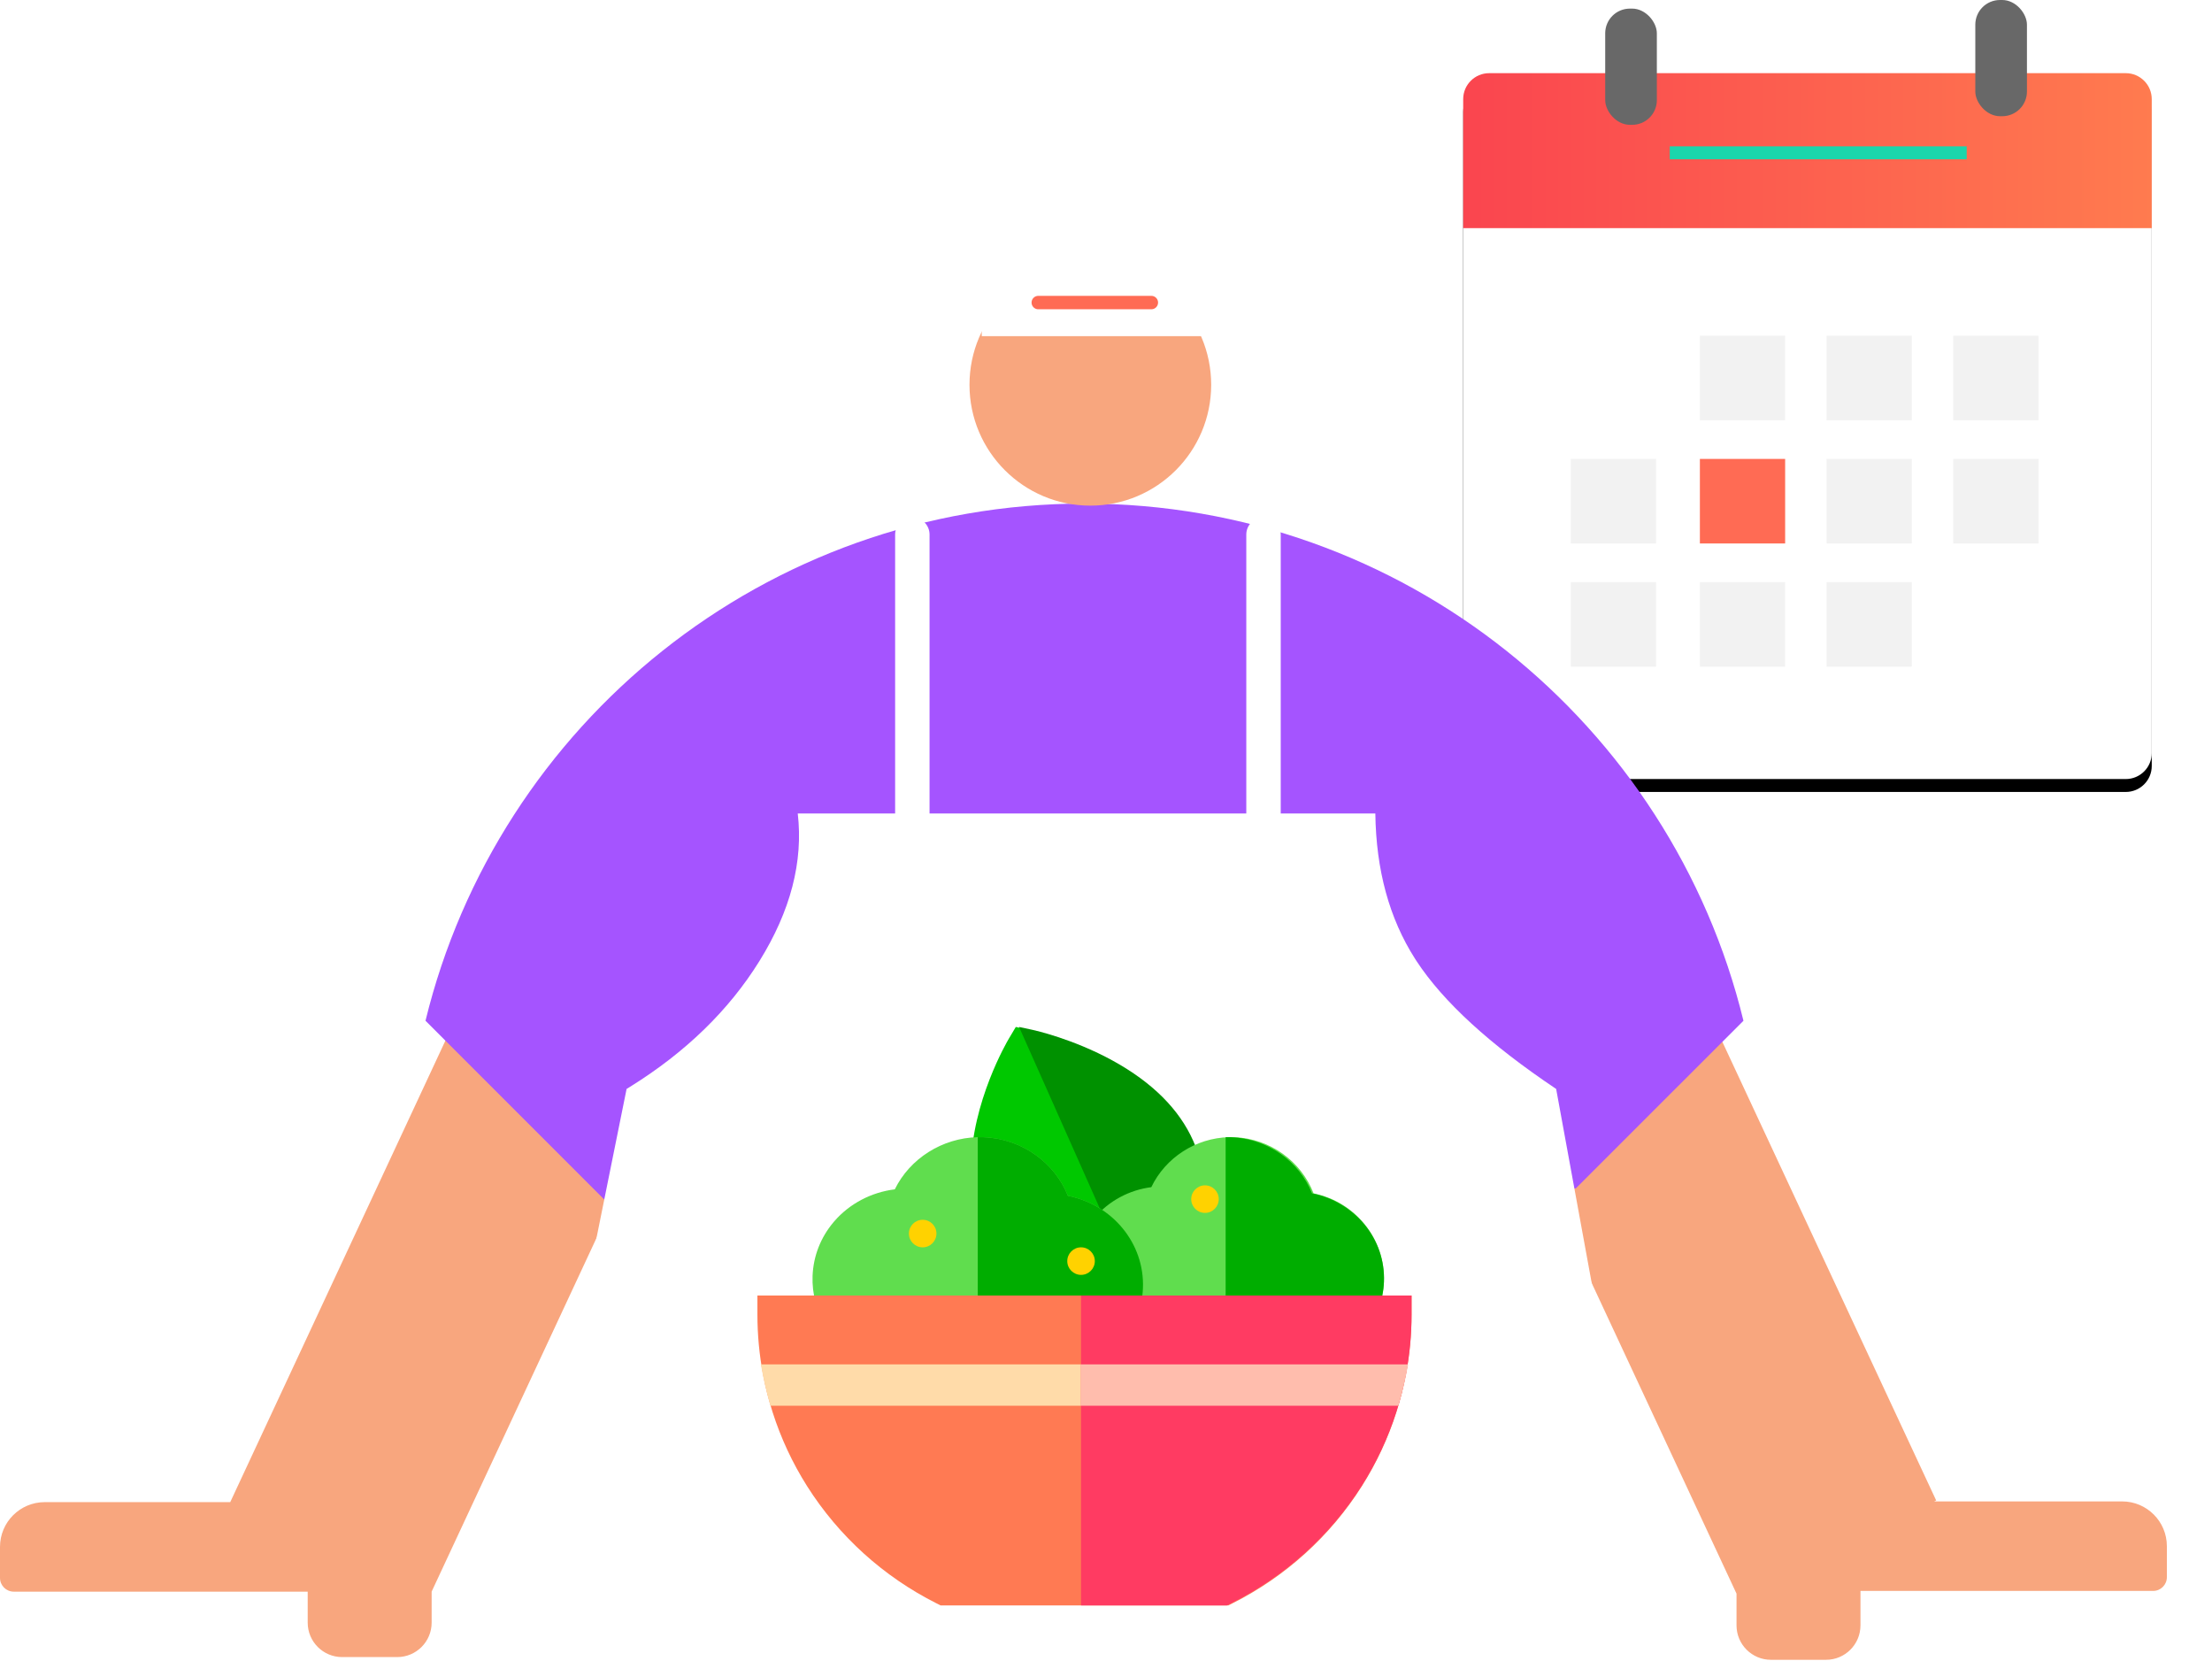 <svg xmlns="http://www.w3.org/2000/svg" xmlns:xlink="http://www.w3.org/1999/xlink" width="514" height="386" viewBox="0 0 514 386">
    <defs>
        <linearGradient id="prefix__c" x1="100%" x2="0%" y1="50%" y2="50%">
            <stop offset="0%" stop-color="#FF7B4F"/>
            <stop offset="100%" stop-color="#FA454F"/>
        </linearGradient>
        <filter id="prefix__a" width="128.1%" height="127.4%" x="-14.1%" y="-11.9%" filterUnits="objectBoundingBox">
            <feOffset dy="3" in="SourceAlpha" result="shadowOffsetOuter1"/>
            <feGaussianBlur in="shadowOffsetOuter1" result="shadowBlurOuter1" stdDeviation="7"/>
            <feColorMatrix in="shadowBlurOuter1" values="0 0 0 0 0.654 0 0 0 0 0.25 0 0 0 0 0.222 0 0 0 0.232 0"/>
        </filter>
        <rect id="prefix__b" width="160" height="164" x="0" y="17" rx="6.034"/>
    </defs>
    <g fill="none" fill-rule="evenodd">
        <g transform="translate(340)">
            <use fill="#000" filter="url(#prefix__a)" xlink:href="#prefix__b"/>
            <use fill="#FFF" xlink:href="#prefix__b"/>
            <path fill="url(#prefix__c)" d="M6.034 17h147.932c3.332 0 6.034 2.702 6.034 6.034V53H0V23.034C0 19.702 2.702 17 6.034 17z"/>
            <g>
                <path fill="#F2F2F2" d="M0 28.624H19.812V48.268H0zM0 57.247H19.812V76.891H0zM30 0H49.812V19.644H30z" transform="translate(25 78)"/>
                <path fill="#FF6B54" d="M30 28.624H49.812V48.268H30z" transform="translate(25 78)"/>
                <path fill="#F2F2F2" d="M30 57.247H49.812V76.891H30zM59.435 0H79.247V19.644H59.435zM59.435 28.624H79.247V48.268H59.435zM59.435 57.247H79.247V76.891H59.435zM88.869 0H108.681V19.644H88.869zM88.869 28.624H108.681V48.268H88.869z" transform="translate(25 78)"/>
            </g>
            <path fill="#1BD6AC" style="mix-blend-mode:soft-light" d="M48 34H117V37H48z"/>
            <rect width="12" height="27" x="119" fill="#686868" rx="5.732"/>
            <rect width="12" height="27" x="33" y="2" fill="#686868" rx="5.732"/>
        </g>
        <g>
            <path fill="#F8A67E" d="M113.11 104.167l46.404 21.638L100.3 252.788V260c0 4.418-3.582 8-8 8H79.5c-4.418 0-8-3.582-8-8v-7.2H3.2c-1.767 0-3.2-1.433-3.2-3.2v-7.2c0-5.744 4.656-10.4 10.4-10.4h43.1l59.61-127.833zM390.403 104L344 125.638l59.505 127.608.009-.004v7.391c0 4.419 3.581 8 8 8h12.8c4.418 0 8-3.581 8-8v-8h68c1.767 0 3.2-1.432 3.2-3.2v-7.2c0-5.744-4.657-10.4-10.4-10.4h-43.688l.482-.225L390.403 104z" transform="translate(0 117)"/>
            <path fill="#A554FF" d="M252 0c74.139 0 136.32 51.193 153.125 120.158l-38.95 38.947-224.78 3.57-42.52-42.518C115.68 51.192 177.862 0 252 0z" transform="translate(0 117)"/>
            <path fill="#FFF" d="M293.6 3.2c2.21 0 4 1.79 4 4V72h21.985c.17 13.141 3.244 24.391 9.223 33.75l.362.56c6.216 9.47 17.026 19.366 32.43 29.69l21.985 120H121.372L145.6 136l.78-.48c12.945-8.04 22.97-17.777 30.075-29.21 7.247-11.662 10.22-23.098 8.917-34.31H208L208 7.2c0-2.21 1.79-4 4-4s4 1.79 4 4V72h73.6V7.2c0-2.21 1.79-4 4-4z" transform="translate(0 117)"/>
        </g>
        <g>
            <path fill="#00C800" fill-rule="nonzero" d="M99.351 57.6H59.777c-3.305-3.249-5.81-6.812-7.479-10.644-1.854-4.256-2.76-9.067-2.695-14.297.18-15.207 8.444-29.306 8.797-29.897L60.042 0l3.142.69c.37.084 9.147 2.058 18.243 7.162 8.949 5.019 15.1 11.275 18.285 18.593.341.785.652 1.591.925 2.398.08.234.154.458.219.679 3.06 9.784 1.049 20.342-1.505 28.078z" transform="translate(176 238.6)"/>
            <path fill="#009100" fill-rule="nonzero" d="M100.89 57.6H86.43L60.8 0l3.205.69c.377.084 9.329 2.058 18.606 7.162 9.126 5.019 15.4 11.275 18.648 18.593.348.785.665 1.591.943 2.398.081.234.157.458.223.679 3.12 9.784 1.07 20.342-1.534 28.078z" transform="translate(176 238.6)"/>
            <path fill="#60DD4E" fill-rule="nonzero" d="M145.201 62.4c.212-1.042.342-2.1.383-3.167.394-10.009-6.702-18.623-16.349-20.572-2.87-7.437-10.085-12.727-18.37-13.045-.424-.018-.847-.02-1.267-.01-7.782.183-14.799 4.789-18.07 11.616-5.09.643-9.842 3.17-13.171 7.102l-.183.219c-2.807 3.407-4.384 7.534-4.559 11.936-.078 2.022.148 4.002.662 5.921h70.924z" transform="translate(176 238.6)"/>
            <path fill="#00AD00" fill-rule="nonzero" d="M145.192 62.4c.216-1.042.35-2.1.392-3.167.402-10.009-6.85-18.623-16.712-20.572-2.933-7.437-10.308-12.727-18.777-13.045-.433-.018-.865-.02-1.295-.01V62.4h36.392z" transform="translate(176 238.6)"/>
            <path fill="#60DD4E" fill-rule="nonzero" d="M89.583 60.695c.42-10.444-7.148-19.433-17.44-21.468-3.061-7.76-10.757-13.278-19.594-13.611-.452-.017-.903-.02-1.35-.01-8.303.19-15.786 4.997-19.275 12.121-5.43.67-10.499 3.307-14.05 7.411l-.194.227c-2.994 3.556-4.677 7.864-4.864 12.456-.083 2.11.158 4.177.707 6.179h75.652c.225-1.089.364-2.192.408-3.305z" transform="translate(176 238.6)"/>
            <path fill="#00AD00" fill-rule="nonzero" d="M89.175 64c.225-1.088.364-2.191.408-3.304.42-10.444-7.148-19.434-17.439-21.468-3.062-7.76-10.756-13.279-19.594-13.612-.451-.017-.902-.02-1.35-.01V64h37.975z" transform="translate(176 238.6)"/>
            <path fill="#FF7A53" fill-rule="nonzero" d="M152 62.4v4.408c0 4.689-.436 9.335-1.3 13.89-.565 2.986-1.31 5.928-2.233 8.817-1.918 6.014-4.605 11.788-8.018 17.184-7.348 11.612-17.747 21.023-30.068 27.221l-.95.48H42.569l-.95-.48c-12.32-6.198-22.72-15.609-30.068-27.22-3.413-5.397-6.1-11.171-8.018-17.185-.924-2.89-1.668-5.831-2.233-8.817C.436 76.143 0 71.497 0 66.808V62.4h152z" transform="translate(176 238.6)"/>
            <path fill="#FFDBA9" fill-rule="nonzero" d="M149.6 78.4c-.563 3.251-1.305 6.454-2.225 9.6H3.025C2.104 84.854 1.363 81.651.8 78.4h148.8z" transform="translate(176 238.6)"/>
            <g fill="#FFD200" transform="translate(176 238.6) translate(35.2 36.8)">
                <circle cx="3.2" cy="11.2" r="3.2"/>
                <circle cx="40" cy="17.6" r="3.2"/>
                <circle cx="68.8" cy="3.2" r="3.2"/>
            </g>
            <path fill="#FF3B62" fill-rule="nonzero" d="M152 62.4v4.408c0 4.689-.44 9.335-1.31 13.89-.57 2.986-1.32 5.928-2.251 8.817-1.933 6.014-4.641 11.788-8.082 17.184-7.406 11.612-17.888 21.023-30.306 27.221l-.958.48H75.2v-72H152z" transform="translate(176 238.6)"/>
            <path fill="#FFBDAD" fill-rule="nonzero" d="M151.2 78.4c-.573 3.251-1.33 6.454-2.266 9.6H75.2v-9.6h76z" transform="translate(176 238.6)"/>
        </g>
        <g transform="translate(212.8 11.4)">
            <circle cx="40.56" cy="78" r="28.08" fill="#F8A67E"/>
            <path fill="#FFF" d="M41.6 0c6.832 0 12.852 3.477 16.387 8.758h9.887c8.464 0 15.326 6.862 15.326 15.326 0 8.465-6.862 15.327-15.326 15.327l-.739 22.809v4.477h-.145l-.002.067-.011-.067h-51.65V39.411C6.861 39.41 0 32.549 0 24.084 0 15.62 6.862 8.758 15.326 8.758h9.626l.234.04C28.717 3.496 34.75 0 41.6 0z"/>
            <path stroke="#FF6B54" stroke-linecap="round" stroke-width="3.12" d="M28.463 58.897L54.737 58.897"/>
        </g>
    </g>
</svg>
